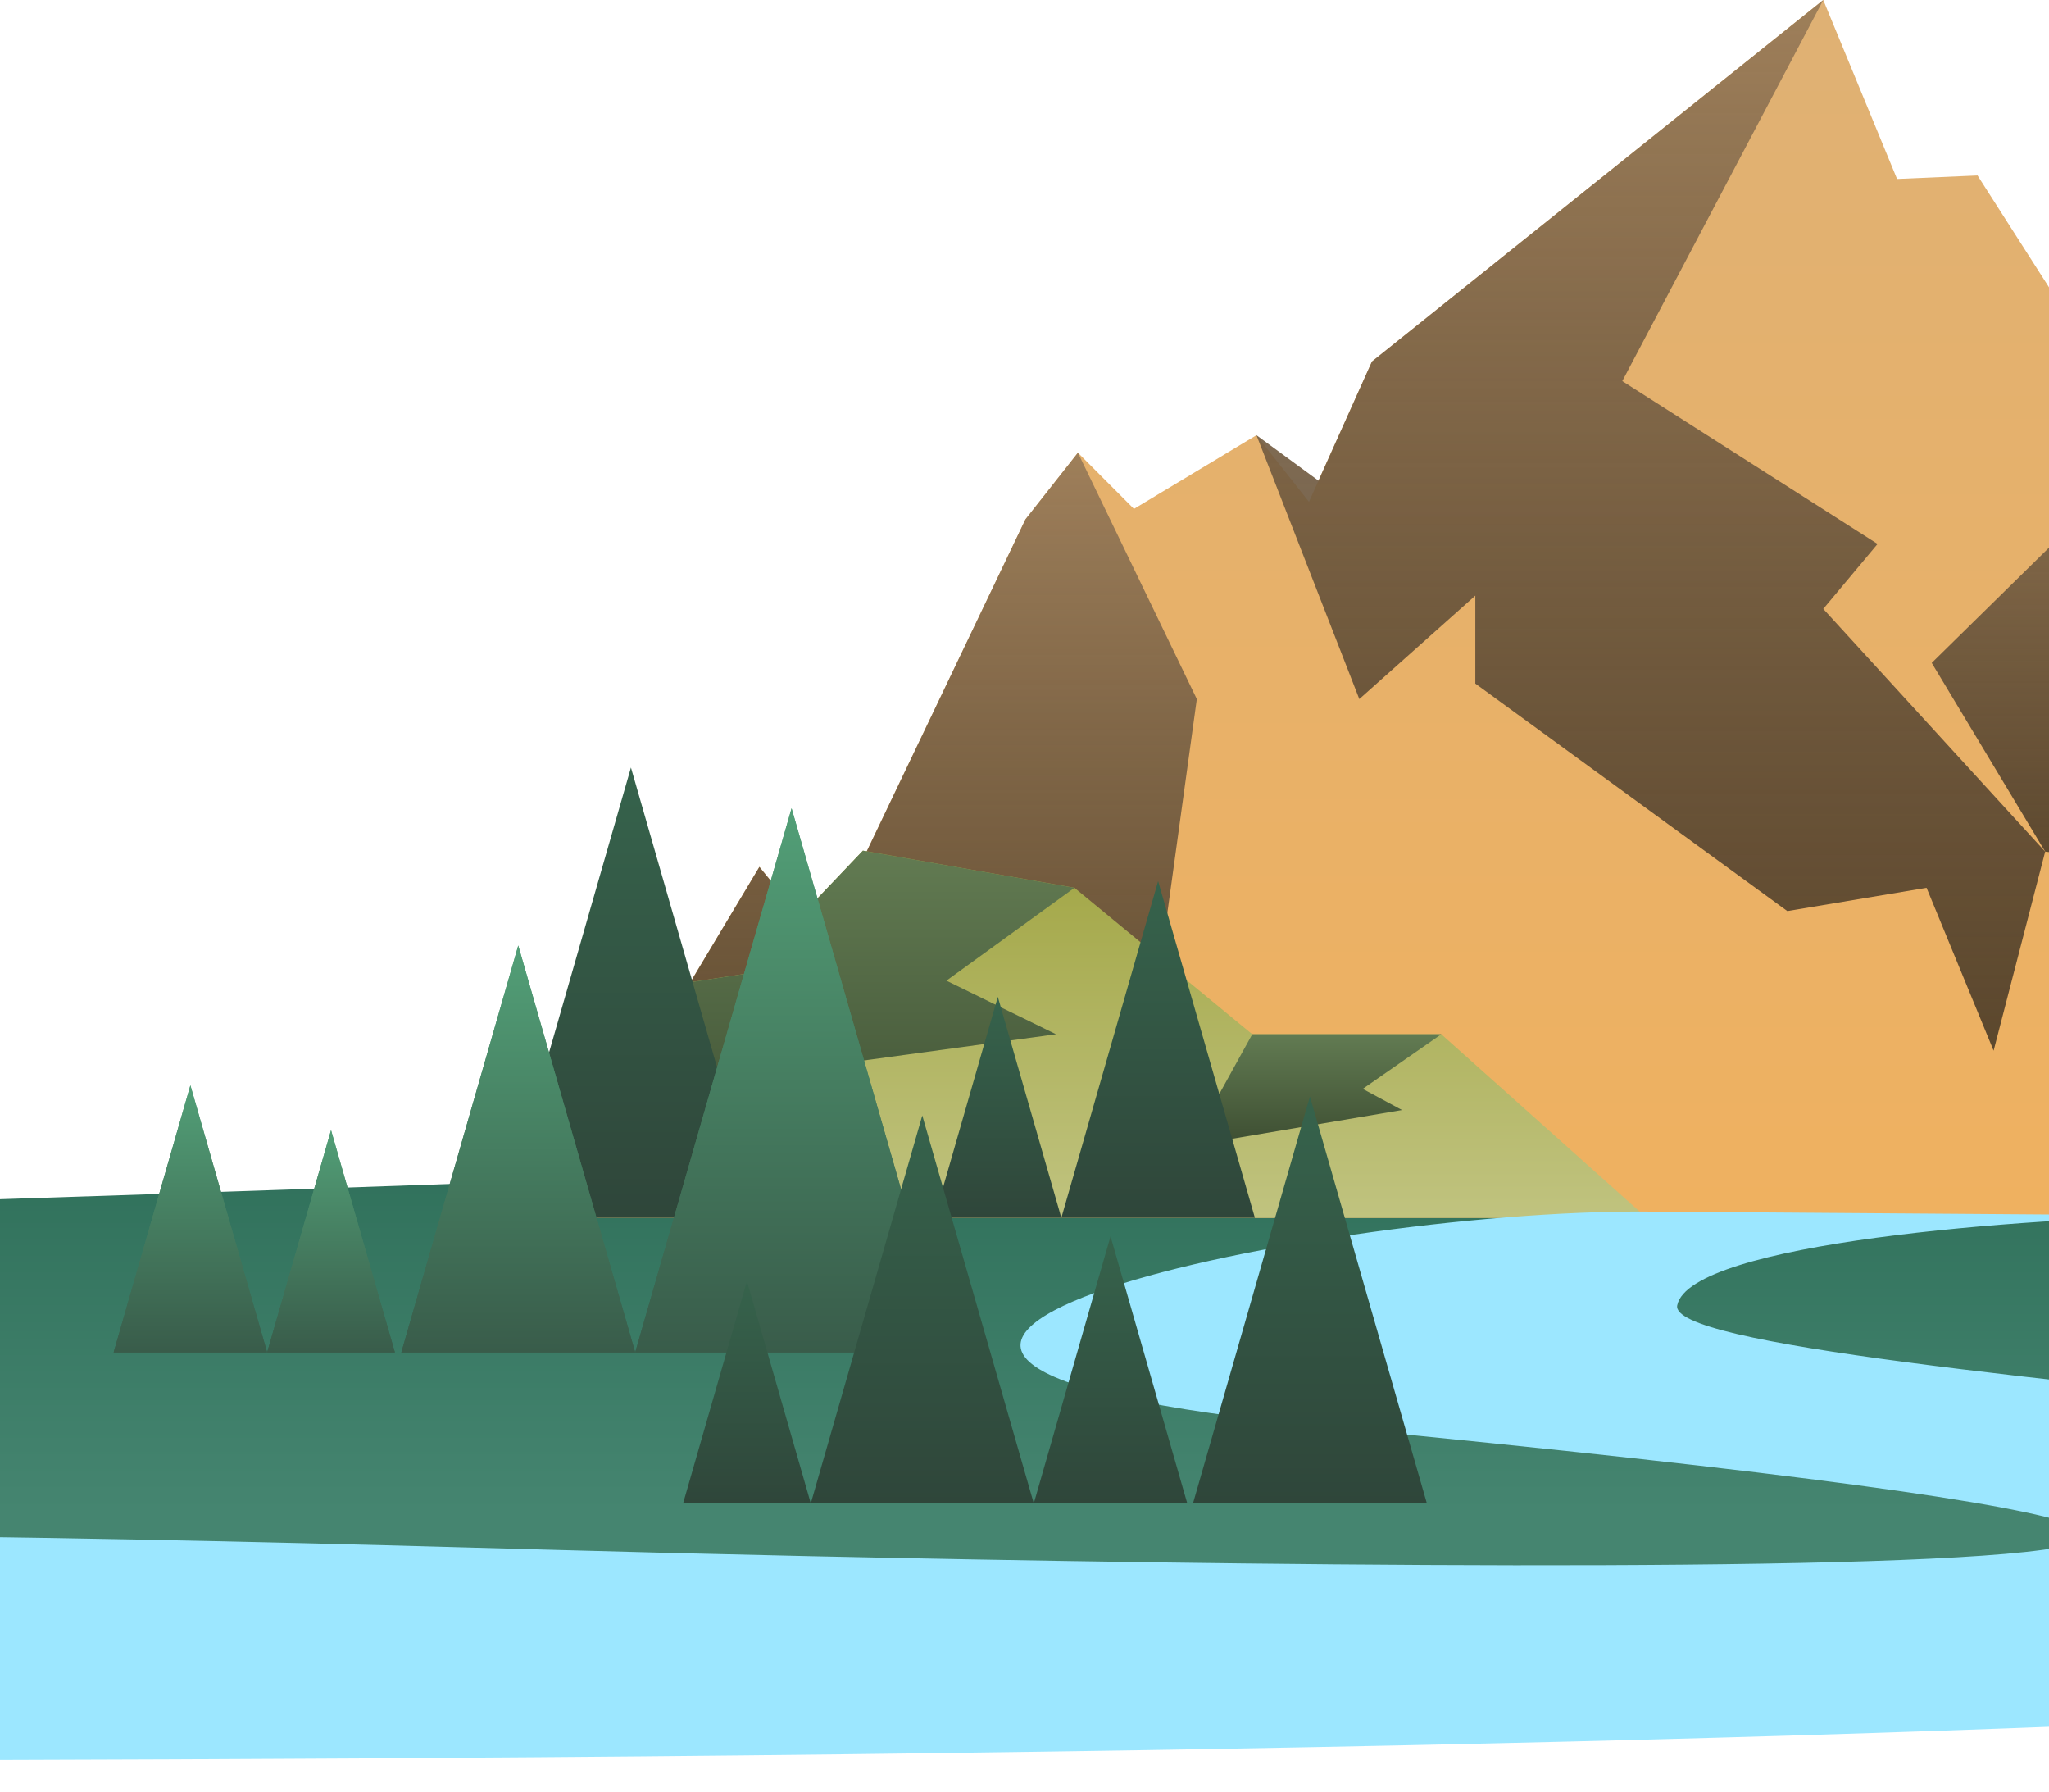 <svg width="510" height="446" viewBox="0 0 510 446" fill="none" xmlns="http://www.w3.org/2000/svg">
<path d="M1269.85 371.789C1264.18 366.331 1257.55 366.922 1246.22 360.744C1237.33 356.371 1242.66 349.523 1246.22 345.18C1249.54 340.982 1231.16 333.931 1233.24 329.971C1234.97 327.053 1253.2 301.29 1246.22 298.487C1232.93 293.485 1196.87 281.233 1173.59 276.438C1146.96 261.655 1123.04 272.515 1064.64 269.088C1039.59 267.642 993.293 269.485 965.631 269.088C919.982 268.431 880.809 274.323 834.2 273.844C800.822 273.495 766.19 268.981 733.032 268.223C692.907 253.428 612.469 280.822 564.981 277.747C507.34 274.106 450.448 279.604 392.347 284.22C327.65 289.243 242.802 286.984 200.432 290.916C171.072 293.641 -272.339 306.712 -302.659 308.867C-318.968 310.045 -337.116 311.233 -352.266 312.313C-368.675 313.478 -383.165 314.654 -397.496 315.992C-479.036 323.606 -168.819 312.612 -177.046 315.992C-199.989 323.853 -158.456 341.202 -170.129 348.206C-181.802 355.21 -213.394 337.68 -218.551 340.635C-227.945 346.255 -185.415 343.067 -209.04 348.206C-229.006 352.389 -218.924 356.684 -223.641 361.407C-226.519 364.043 -226.898 366.544 -225.679 368.655C-222.921 372.633 -266.561 404.95 -233.683 405.708C-224.889 405.91 -112.727 405.667 -100.995 405.708C148.219 405.819 739.884 376.257 1098.37 376.295C1128.93 376.299 1157.91 376.295 1187.81 376.295C1236.57 376.145 1272.61 376.696 1269.85 371.808V371.787V371.789Z" fill="url(#paint0_linear_183_6437)"/>
<path d="M136.744 303.06L189.02 215.722L204.695 234.934L255.23 129.261L268.299 112.662L282.243 126.639L312.737 108.295L325.806 124.895L341.491 89.96L453.816 -6.10352e-05L472.18 44.537L492.212 43.669L527.937 99.561L546.238 80.349L608.967 109.172L654.271 165.941L680.408 156.038L781.788 303.06H136.744Z" fill="url(#paint1_linear_183_6437)"/>
<path d="M509.045 211.931L496.213 261.465L479.526 220.929L444.867 226.721L367.209 170.107V148.227L338.337 173.963L312.737 108.295L328.176 119.614L341.482 89.96L453.816 6.10352e-05L403.792 94.838L467.332 135.364L453.816 151.525L509.045 211.931Z" fill="url(#paint2_linear_183_6437)"/>
<path d="M546.238 80.349L527.938 99.561L512.901 133.437L480.812 164.964L509.046 211.922L582.857 220.93L557.831 188.763L609.168 179.115L575.156 163.027L580.287 136.013L548.198 130.733L546.238 80.349Z" fill="url(#paint3_linear_183_6437)"/>
<path d="M286.982 253.106L287.629 273.688L218.311 266.608L189.011 256.148L136.744 303.06L189.011 215.722L204.695 234.935L255.23 129.252L268.299 112.662L297.891 173.963L286.982 253.106Z" fill="url(#paint4_linear_183_6437)"/>
<path d="M115.839 303.06L145.987 248.364L185.613 242.316L214.776 211.684L267.435 220.929L311.691 257.372H358.744L409.854 303.06H115.839Z" fill="url(#paint5_linear_183_6437)"/>
<path d="M214.776 211.684L185.613 242.316L145.987 248.364L115.839 303.06L205.417 280.312L195.948 266.498L262.842 257.372L235.565 244.043L267.435 220.929L214.776 211.684Z" fill="url(#paint6_linear_183_6437)"/>
<path d="M358.744 257.372L339.186 270.966L348.965 276.237L283.447 287.31L303.424 272.336L311.69 257.372H358.744Z" fill="url(#paint7_linear_183_6437)"/>
<path d="M288.259 219.257L312.347 303.06H264.172L288.259 219.257Z" fill="url(#paint8_linear_183_6437)"/>
<path d="M157.042 191.001L189.249 303.06H124.834L157.042 191.001Z" fill="url(#paint9_linear_183_6437)"/>
<path d="M248.36 248.053L264.172 303.06H232.547L248.36 248.053Z" fill="url(#paint10_linear_183_6437)"/>
<path d="M200.869 257.289L214.02 303.06H187.708L200.869 257.289Z" fill="url(#paint11_linear_183_6437)"/>
<path d="M417.462 324.836C420.584 309.256 503.747 303.02 545.561 302.483L410.104 301.505C324.816 300.889 155.302 338.139 330.072 355.033C801.36 400.59 259.587 389.127 140.453 385.75C21.319 382.373 -72.739 380.435 -225.783 383.105C-378.826 385.774 -931.649 399.171 -965.635 415.912C-999.621 432.654 -334.693 440.828 133.185 437.287C703.309 432.972 837.042 408.387 819.619 390.655C789.112 359.607 413.56 344.312 417.462 324.836Z" fill="url(#paint12_linear_183_6437)"/>
<path d="M128.993 235.282L99.894 336.542H158.102L128.993 235.282Z" fill="url(#paint13_linear_183_6437)"/>
<path d="M197.026 201.141L158.102 336.542H235.941L197.026 201.141Z" fill="url(#paint14_linear_183_6437)"/>
<path d="M47.389 270.08L28.287 336.542H66.491L47.389 270.08Z" fill="url(#paint15_linear_183_6437)"/>
<path d="M82.395 281.244L66.492 336.542H98.29L82.395 281.244Z" fill="url(#paint16_linear_183_6437)"/>
<path d="M128.993 235.282L99.894 336.542H158.102L128.993 235.282Z" fill="url(#paint17_linear_183_6437)"/>
<path d="M197.026 201.141L158.102 336.542H235.941L197.026 201.141Z" fill="url(#paint18_linear_183_6437)"/>
<path d="M47.389 270.08L28.287 336.542H66.491L47.389 270.08Z" fill="url(#paint19_linear_183_6437)"/>
<path d="M82.395 281.244L66.492 336.542H98.29L82.395 281.244Z" fill="url(#paint20_linear_183_6437)"/>
<path d="M326.045 272.862L296.936 374.122H355.154L326.045 272.862Z" fill="url(#paint21_linear_183_6437)"/>
<path d="M276.413 307.66L257.311 374.122H295.515L276.413 307.66Z" fill="url(#paint22_linear_183_6437)"/>
<path d="M229.558 277.585L201.807 374.122H257.309L229.558 277.585Z" fill="url(#paint23_linear_183_6437)"/>
<path d="M185.914 318.823L170.02 374.122H201.808L185.914 318.823Z" fill="url(#paint24_linear_183_6437)"/>
<defs>
<linearGradient id="paint0_linear_183_6437" x1="562.69" y1="273.411" x2="562.69" y2="376.309" gradientUnits="userSpaceOnUse">
<stop stop-color="#2C6D57"/>
<stop offset="1" stop-color="#458570"/>
</linearGradient>
<linearGradient id="paint1_linear_183_6437" x1="459.266" y1="303.06" x2="459.266" y2="-5.71769e-05" gradientUnits="userSpaceOnUse">
<stop stop-color="#EFB160"/>
<stop offset="1" stop-color="#DFB174"/>
</linearGradient>
<linearGradient id="paint2_linear_183_6437" x1="410.891" y1="6.10352e-05" x2="410.891" y2="261.465" gradientUnits="userSpaceOnUse">
<stop stop-color="#9E7F5A"/>
<stop offset="1" stop-color="#382D20" stop-opacity="0.8"/>
</linearGradient>
<linearGradient id="paint3_linear_183_6437" x1="544.99" y1="80.349" x2="544.99" y2="220.93" gradientUnits="userSpaceOnUse">
<stop stop-color="#9E7F5A"/>
<stop offset="1" stop-color="#382D20" stop-opacity="0.8"/>
</linearGradient>
<linearGradient id="paint4_linear_183_6437" x1="217.318" y1="112.662" x2="217.318" y2="303.06" gradientUnits="userSpaceOnUse">
<stop stop-color="#9E7F5A"/>
<stop offset="1" stop-color="#382D20" stop-opacity="0.8"/>
</linearGradient>
<linearGradient id="paint5_linear_183_6437" x1="262.846" y1="211.684" x2="262.846" y2="303.06" gradientUnits="userSpaceOnUse">
<stop stop-color="#A2A645"/>
<stop offset="1" stop-color="#C0C37F"/>
</linearGradient>
<linearGradient id="paint6_linear_183_6437" x1="191.637" y1="211.684" x2="191.637" y2="303.06" gradientUnits="userSpaceOnUse">
<stop stop-color="#627B52"/>
<stop offset="1" stop-color="#3A4A2F"/>
</linearGradient>
<linearGradient id="paint7_linear_183_6437" x1="321.095" y1="257.372" x2="321.095" y2="287.31" gradientUnits="userSpaceOnUse">
<stop stop-color="#627B52"/>
<stop offset="1" stop-color="#3A4A2F"/>
</linearGradient>
<linearGradient id="paint8_linear_183_6437" x1="288.259" y1="303.06" x2="288.259" y2="219.257" gradientUnits="userSpaceOnUse">
<stop stop-color="#2F463A"/>
<stop offset="1" stop-color="#36634C"/>
</linearGradient>
<linearGradient id="paint9_linear_183_6437" x1="157.042" y1="303.06" x2="157.042" y2="191.001" gradientUnits="userSpaceOnUse">
<stop stop-color="#2F463A"/>
<stop offset="1" stop-color="#36634C"/>
</linearGradient>
<linearGradient id="paint10_linear_183_6437" x1="248.36" y1="303.06" x2="248.36" y2="248.053" gradientUnits="userSpaceOnUse">
<stop stop-color="#2F463A"/>
<stop offset="1" stop-color="#36634C"/>
</linearGradient>
<linearGradient id="paint11_linear_183_6437" x1="200.864" y1="303.06" x2="200.864" y2="257.289" gradientUnits="userSpaceOnUse">
<stop stop-color="#2F463A"/>
<stop offset="1" stop-color="#36634C"/>
</linearGradient>
<linearGradient id="paint12_linear_183_6437" x1="423.418" y1="281.469" x2="391.122" y2="646.122" gradientUnits="userSpaceOnUse">
<stop stop-color="#9CE7FF"/>
<stop offset="1" stop-color="#9CE7FF"/>
</linearGradient>
<linearGradient id="paint13_linear_183_6437" x1="128.998" y1="336.542" x2="128.998" y2="235.282" gradientUnits="userSpaceOnUse">
<stop stop-color="#395C4A"/>
<stop offset="1" stop-color="#529F77"/>
</linearGradient>
<linearGradient id="paint14_linear_183_6437" x1="197.021" y1="336.542" x2="197.021" y2="201.141" gradientUnits="userSpaceOnUse">
<stop stop-color="#395C4A"/>
<stop offset="1" stop-color="#529F77"/>
</linearGradient>
<linearGradient id="paint15_linear_183_6437" x1="47.389" y1="336.542" x2="47.389" y2="270.08" gradientUnits="userSpaceOnUse">
<stop stop-color="#395C4A"/>
<stop offset="1" stop-color="#529F77"/>
</linearGradient>
<linearGradient id="paint16_linear_183_6437" x1="82.391" y1="336.542" x2="82.391" y2="281.244" gradientUnits="userSpaceOnUse">
<stop stop-color="#395C4A"/>
<stop offset="1" stop-color="#529F77"/>
</linearGradient>
<linearGradient id="paint17_linear_183_6437" x1="128.998" y1="336.542" x2="128.998" y2="235.282" gradientUnits="userSpaceOnUse">
<stop stop-color="#395C4A"/>
<stop offset="1" stop-color="#529F77"/>
</linearGradient>
<linearGradient id="paint18_linear_183_6437" x1="197.021" y1="336.542" x2="197.021" y2="201.141" gradientUnits="userSpaceOnUse">
<stop stop-color="#395C4A"/>
<stop offset="1" stop-color="#529F77"/>
</linearGradient>
<linearGradient id="paint19_linear_183_6437" x1="47.389" y1="336.542" x2="47.389" y2="270.08" gradientUnits="userSpaceOnUse">
<stop stop-color="#395C4A"/>
<stop offset="1" stop-color="#529F77"/>
</linearGradient>
<linearGradient id="paint20_linear_183_6437" x1="82.391" y1="336.542" x2="82.391" y2="281.244" gradientUnits="userSpaceOnUse">
<stop stop-color="#395C4A"/>
<stop offset="1" stop-color="#529F77"/>
</linearGradient>
<linearGradient id="paint21_linear_183_6437" x1="326.045" y1="374.122" x2="326.045" y2="272.862" gradientUnits="userSpaceOnUse">
<stop stop-color="#2F463A"/>
<stop offset="1" stop-color="#36634C"/>
</linearGradient>
<linearGradient id="paint22_linear_183_6437" x1="276.413" y1="374.122" x2="276.413" y2="307.66" gradientUnits="userSpaceOnUse">
<stop stop-color="#2F463A"/>
<stop offset="1" stop-color="#36634C"/>
</linearGradient>
<linearGradient id="paint23_linear_183_6437" x1="229.558" y1="374.122" x2="229.558" y2="277.585" gradientUnits="userSpaceOnUse">
<stop stop-color="#2F463A"/>
<stop offset="1" stop-color="#36634C"/>
</linearGradient>
<linearGradient id="paint24_linear_183_6437" x1="185.914" y1="374.122" x2="185.914" y2="318.823" gradientUnits="userSpaceOnUse">
<stop stop-color="#2F463A"/>
<stop offset="1" stop-color="#36634C"/>
</linearGradient>
</defs>
</svg>
